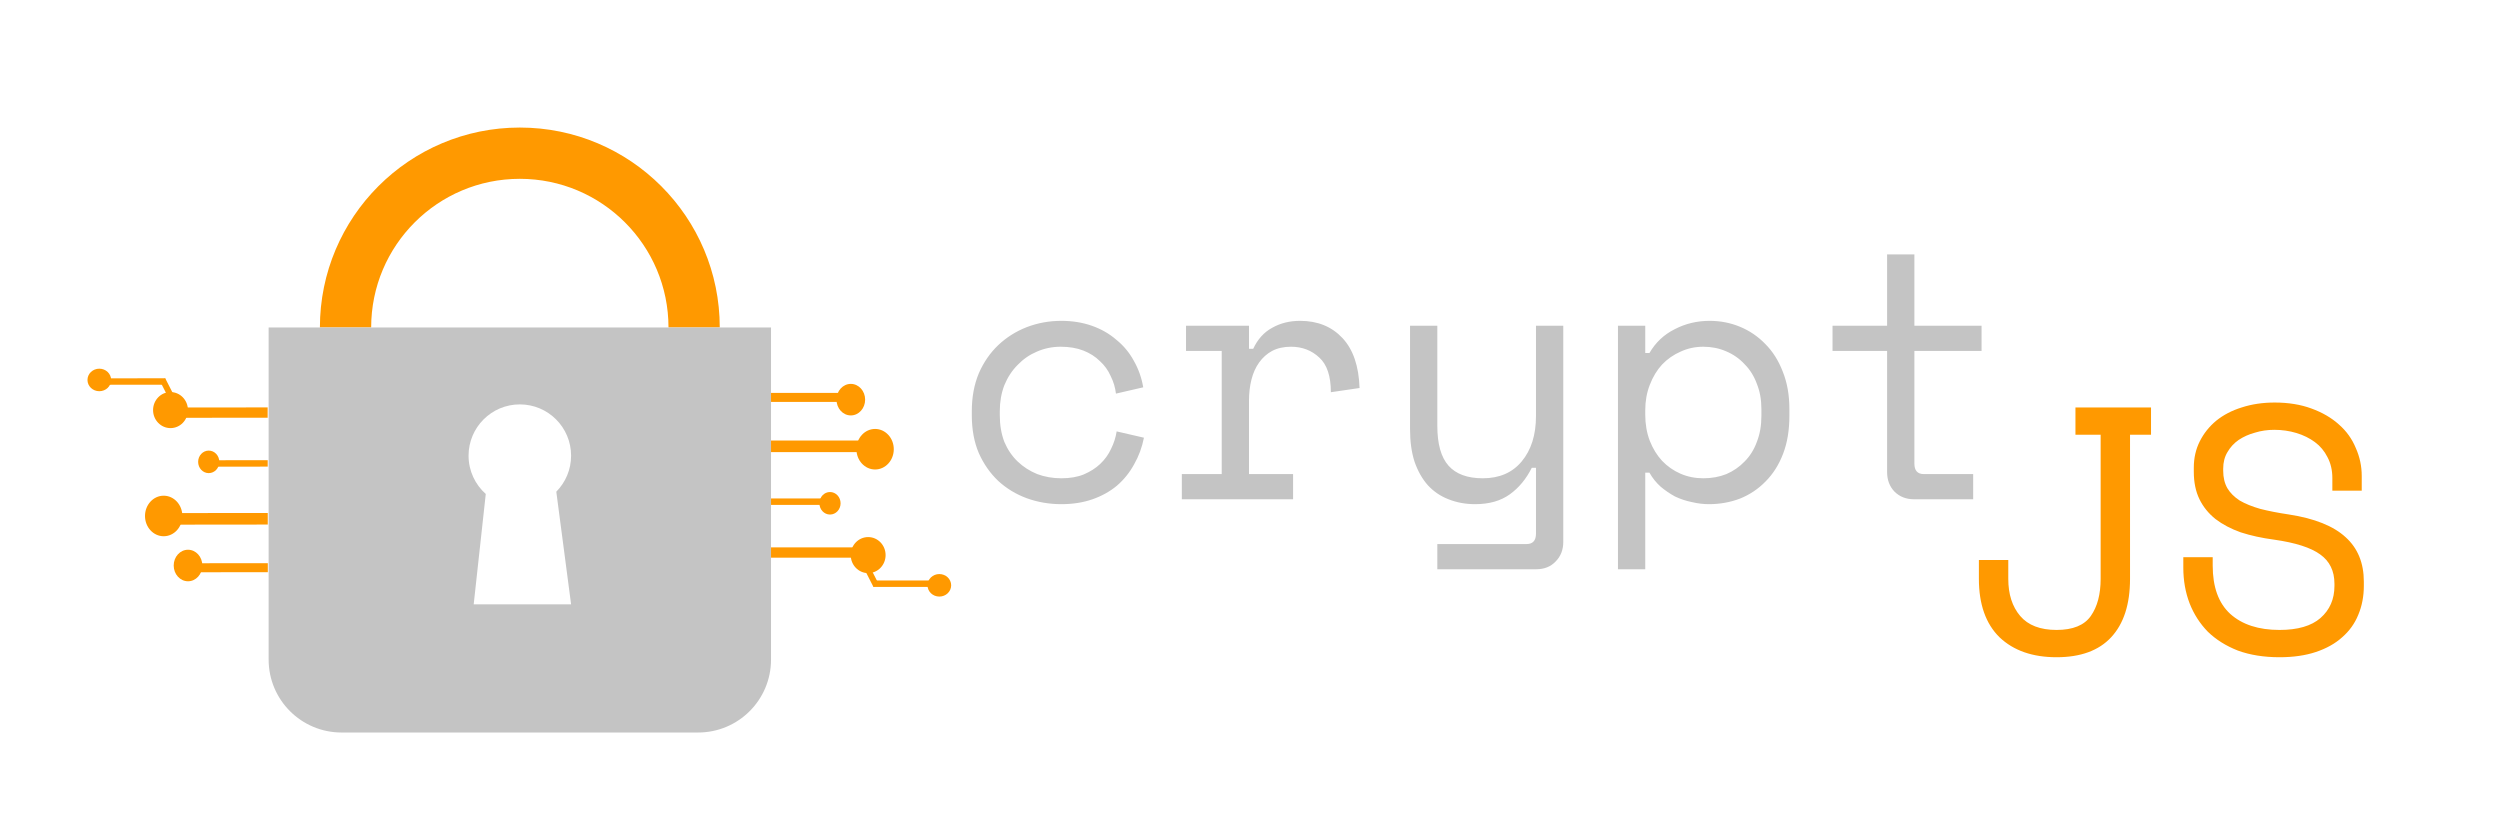 <svg width="686" height="228" viewBox="0 0 686 228" fill="none" xmlns="http://www.w3.org/2000/svg">
<path d="M313.896 120.104C313.384 122.728 312.488 125.16 311.208 127.4C309.992 129.64 308.424 131.592 306.504 133.256C304.584 134.856 302.344 136.104 299.784 137C297.224 137.896 294.376 138.344 291.24 138.344C287.912 138.344 284.744 137.8 281.736 136.712C278.792 135.624 276.2 134.056 273.96 132.008C271.72 129.896 269.928 127.336 268.584 124.328C267.304 121.32 266.664 117.864 266.664 113.96V112.808C266.664 108.968 267.304 105.512 268.584 102.44C269.928 99.368 271.72 96.776 273.96 94.664C276.2 92.552 278.792 90.92 281.736 89.768C284.744 88.616 287.912 88.04 291.24 88.04C294.248 88.04 297.032 88.488 299.592 89.384C302.152 90.28 304.392 91.56 306.312 93.224C308.296 94.824 309.896 96.744 311.112 98.984C312.392 101.224 313.256 103.656 313.704 106.28L306.216 108.008C306.024 106.344 305.544 104.744 304.776 103.208C304.072 101.608 303.08 100.232 301.8 99.08C300.584 97.864 299.08 96.904 297.288 96.2C295.496 95.496 293.416 95.144 291.048 95.144C288.744 95.144 286.568 95.592 284.52 96.488C282.536 97.32 280.776 98.536 279.24 100.136C277.704 101.672 276.488 103.528 275.592 105.704C274.76 107.88 274.344 110.248 274.344 112.808V113.96C274.344 116.648 274.76 119.08 275.592 121.256C276.488 123.368 277.704 125.16 279.24 126.632C280.776 128.104 282.568 129.256 284.616 130.088C286.664 130.856 288.872 131.24 291.24 131.24C293.608 131.24 295.656 130.888 297.384 130.184C299.176 129.416 300.68 128.456 301.896 127.304C303.176 126.088 304.168 124.712 304.872 123.176C305.64 121.64 306.152 120.04 306.408 118.376L313.896 120.104ZM325.445 89.384H342.725V95.72H343.877C345.093 93.096 346.821 91.176 349.061 89.96C351.301 88.68 353.861 88.04 356.741 88.04C361.541 88.04 365.413 89.608 368.357 92.744C371.301 95.88 372.869 100.456 373.061 106.472L365.189 107.624C365.189 103.208 364.133 100.04 362.021 98.12C359.909 96.136 357.317 95.144 354.245 95.144C352.261 95.144 350.533 95.528 349.061 96.296C347.653 97.064 346.469 98.12 345.509 99.464C344.549 100.808 343.845 102.376 343.397 104.168C342.949 105.96 342.725 107.88 342.725 109.928V130.088H354.821V137H324.293V130.088H335.237V96.296H325.445V89.384ZM421.475 128.36H420.323C418.787 131.432 416.771 133.864 414.275 135.656C411.779 137.448 408.611 138.344 404.771 138.344C402.147 138.344 399.715 137.896 397.475 137C395.299 136.168 393.411 134.888 391.811 133.16C390.275 131.432 389.059 129.288 388.163 126.728C387.331 124.168 386.915 121.192 386.915 117.8V89.384H394.403V116.84C394.403 121.832 395.427 125.48 397.475 127.784C399.523 130.088 402.659 131.24 406.883 131.24C411.427 131.24 414.979 129.704 417.539 126.632C420.163 123.496 421.475 119.336 421.475 114.152V89.384H428.963V148.712C428.963 150.888 428.259 152.68 426.851 154.088C425.507 155.496 423.747 156.2 421.571 156.2H394.403V149.288H418.883C420.611 149.288 421.475 148.328 421.475 146.408V128.36ZM451.456 156.2H443.968V89.384H451.456V96.872H452.608C454.272 93.992 456.576 91.816 459.52 90.344C462.464 88.808 465.664 88.04 469.12 88.04C472.064 88.04 474.848 88.584 477.472 89.672C480.096 90.76 482.4 92.328 484.384 94.376C486.432 96.424 488.032 98.952 489.184 101.96C490.4 104.968 491.008 108.392 491.008 112.232V114.152C491.008 118.056 490.432 121.512 489.28 124.52C488.128 127.528 486.528 130.056 484.48 132.104C482.496 134.152 480.16 135.72 477.472 136.808C474.784 137.832 471.936 138.344 468.928 138.344C467.392 138.344 465.824 138.152 464.224 137.768C462.624 137.448 461.088 136.936 459.616 136.232C458.208 135.464 456.896 134.568 455.68 133.544C454.464 132.456 453.44 131.176 452.608 129.704H451.456V156.2ZM467.392 131.24C469.696 131.24 471.808 130.856 473.728 130.088C475.648 129.256 477.312 128.104 478.72 126.632C480.192 125.16 481.312 123.368 482.08 121.256C482.912 119.144 483.328 116.776 483.328 114.152V112.232C483.328 109.672 482.912 107.368 482.08 105.32C481.312 103.208 480.192 101.416 478.72 99.944C477.312 98.408 475.616 97.224 473.632 96.392C471.712 95.56 469.632 95.144 467.392 95.144C465.152 95.144 463.072 95.592 461.152 96.488C459.232 97.32 457.536 98.504 456.064 100.04C454.656 101.576 453.536 103.432 452.704 105.608C451.872 107.72 451.456 110.056 451.456 112.616V113.768C451.456 116.392 451.872 118.792 452.704 120.968C453.536 123.08 454.656 124.904 456.064 126.44C457.536 127.976 459.232 129.16 461.152 129.992C463.072 130.824 465.152 131.24 467.392 131.24ZM502.845 89.384H517.821V69.8H525.309V89.384H543.741V96.296H525.309V127.208C525.309 129.128 526.173 130.088 527.901 130.088H541.437V137H525.213C523.037 137 521.245 136.296 519.837 134.888C518.493 133.48 517.821 131.688 517.821 129.512V96.296H502.845V89.384Z" fill="#C4C4C4"/>
<path d="M584.48 158.84C584.48 165.816 582.752 171.16 579.296 174.872C575.904 178.52 570.912 180.344 564.32 180.344C557.728 180.344 552.512 178.52 548.672 174.872C544.896 171.16 543.008 165.816 543.008 158.84V153.656H551.072V158.84C551.072 163.064 552.16 166.456 554.336 169.016C556.512 171.576 559.84 172.856 564.32 172.856C568.8 172.856 571.936 171.576 573.728 169.016C575.52 166.456 576.416 163.064 576.416 158.84V119.288H569.504V111.8H590.24V119.288H584.48V158.84ZM639.997 131.192C639.997 129.016 639.549 127.096 638.653 125.432C637.821 123.768 636.669 122.392 635.197 121.304C633.725 120.216 632.029 119.384 630.109 118.808C628.189 118.232 626.173 117.944 624.061 117.944C622.205 117.944 620.445 118.2 618.781 118.712C617.117 119.16 615.613 119.832 614.269 120.728C612.989 121.624 611.965 122.744 611.197 124.088C610.429 125.368 610.045 126.872 610.045 128.6V129.176C610.045 131.032 610.429 132.632 611.197 133.976C611.965 135.256 613.085 136.376 614.557 137.336C616.093 138.232 617.981 139 620.221 139.64C622.461 140.216 625.085 140.728 628.093 141.176C635.133 142.264 640.317 144.344 643.645 147.416C646.973 150.424 648.637 154.488 648.637 159.608V160.76C648.637 163.64 648.125 166.296 647.101 168.728C646.141 171.096 644.669 173.144 642.685 174.872C640.765 176.6 638.365 177.944 635.485 178.904C632.605 179.864 629.277 180.344 625.501 180.344C621.213 180.344 617.405 179.736 614.077 178.52C610.813 177.24 608.061 175.512 605.821 173.336C603.645 171.096 601.981 168.504 600.829 165.56C599.677 162.552 599.101 159.288 599.101 155.768V152.888H607.165V155.192C607.165 161.08 608.765 165.496 611.965 168.44C615.229 171.384 619.741 172.856 625.501 172.856C630.493 172.856 634.237 171.768 636.733 169.592C639.293 167.352 640.573 164.408 640.573 160.76V160.184C640.573 156.664 639.261 153.976 636.637 152.12C634.077 150.264 629.885 148.92 624.061 148.088C620.669 147.64 617.597 146.968 614.845 146.072C612.157 145.112 609.853 143.896 607.933 142.424C606.013 140.888 604.541 139.064 603.517 136.952C602.493 134.84 601.981 132.344 601.981 129.464V128.312C601.981 125.688 602.525 123.288 603.613 121.112C604.701 118.936 606.205 117.048 608.125 115.448C610.109 113.848 612.445 112.632 615.133 111.8C617.885 110.904 620.893 110.456 624.157 110.456C627.933 110.456 631.293 111 634.237 112.088C637.245 113.176 639.773 114.648 641.821 116.504C643.869 118.296 645.405 120.44 646.429 122.936C647.517 125.368 648.061 127.928 648.061 130.616V134.648H639.997V131.192Z" fill="#FF9900"/>
<path d="M183.435 89.864H197.502C197.502 59.564 172.94 35 142.641 35C112.343 35 87.781 59.564 87.781 89.864H101.847C101.847 67.333 120.111 49.068 142.641 49.068C165.171 49.068 183.435 67.333 183.435 89.864Z" fill="#FF9900"/>
<path fill-rule="evenodd" clip-rule="evenodd" d="M211.569 89.864H73.714V181C73.714 192.046 82.668 201 93.714 201H191.569C202.615 201 211.569 192.046 211.569 181V89.864ZM152.649 134.92C155.159 132.379 156.708 128.888 156.708 125.034C156.708 117.264 150.41 110.966 142.641 110.966C134.872 110.966 128.574 117.264 128.574 125.034C128.574 129.216 130.399 132.971 133.295 135.548L129.981 165.831H156.708L152.649 134.92Z" fill="#C4C4C4"/>
<rect x="73.49" y="157.007" width="21.334" height="2.473" transform="rotate(179.939 73.49 157.007)" fill="#FF9900"/>
<ellipse cx="51.593" cy="155.176" rx="3.93" ry="4.327" transform="rotate(179.939 51.593 155.176)" fill="#FF9900"/>
<rect x="73.476" y="143.938" width="27.827" height="3.179" transform="rotate(179.939 73.476 143.938)" fill="#FF9900"/>
<ellipse cx="44.914" cy="141.583" rx="5.126" ry="5.563" transform="rotate(179.939 44.914 141.583)" fill="#FF9900"/>
<rect x="73.46" y="128.042" width="15.769" height="1.766" transform="rotate(179.939 73.46 128.042)" fill="#FF9900"/>
<ellipse cx="57.275" cy="126.735" rx="2.905" ry="3.091" transform="rotate(179.939 57.275 126.735)" fill="#FF9900"/>
<rect x="73.445" y="114.619" width="25.972" height="2.826" transform="rotate(179.939 73.445 114.619)" fill="#FF9900"/>
<ellipse cx="46.788" cy="112.528" rx="4.784" ry="4.945" transform="rotate(179.939 46.788 112.528)" fill="#FF9900"/>
<rect x="45.339" y="105.564" width="17.624" height="1.766" transform="rotate(179.939 45.339 105.564)" fill="#FF9900"/>
<rect width="5.107" height="1.644" transform="matrix(-0.454 -0.891 0.851 -0.526 46.259 109.212)" fill="#FF9900"/>
<ellipse cx="27.25" cy="104.258" rx="3.246" ry="3.091" transform="rotate(179.939 27.25 104.258)" fill="#FF9900"/>
<rect x="211.569" y="107.812" width="21.334" height="2.473" fill="#FF9900"/>
<ellipse cx="233.464" cy="109.666" rx="3.93" ry="4.327" fill="#FF9900"/>
<rect x="211.569" y="120.881" width="27.827" height="3.179" fill="#FF9900"/>
<ellipse cx="240.128" cy="123.266" rx="5.126" ry="5.563" fill="#FF9900"/>
<rect x="211.569" y="136.777" width="15.769" height="1.766" fill="#FF9900"/>
<ellipse cx="227.752" cy="138.101" rx="2.905" ry="3.091" fill="#FF9900"/>
<rect x="211.569" y="150.2" width="25.972" height="2.826" fill="#FF9900"/>
<ellipse cx="238.224" cy="152.319" rx="4.784" ry="4.945" fill="#FF9900"/>
<rect x="239.666" y="159.285" width="17.624" height="1.766" fill="#FF9900"/>
<rect width="5.107" height="1.644" transform="matrix(0.453 0.891 -0.851 0.525 238.75 155.636)" fill="#FF9900"/>
<ellipse cx="257.754" cy="160.61" rx="3.246" ry="3.091" fill="#FF9900"/>
</svg>
